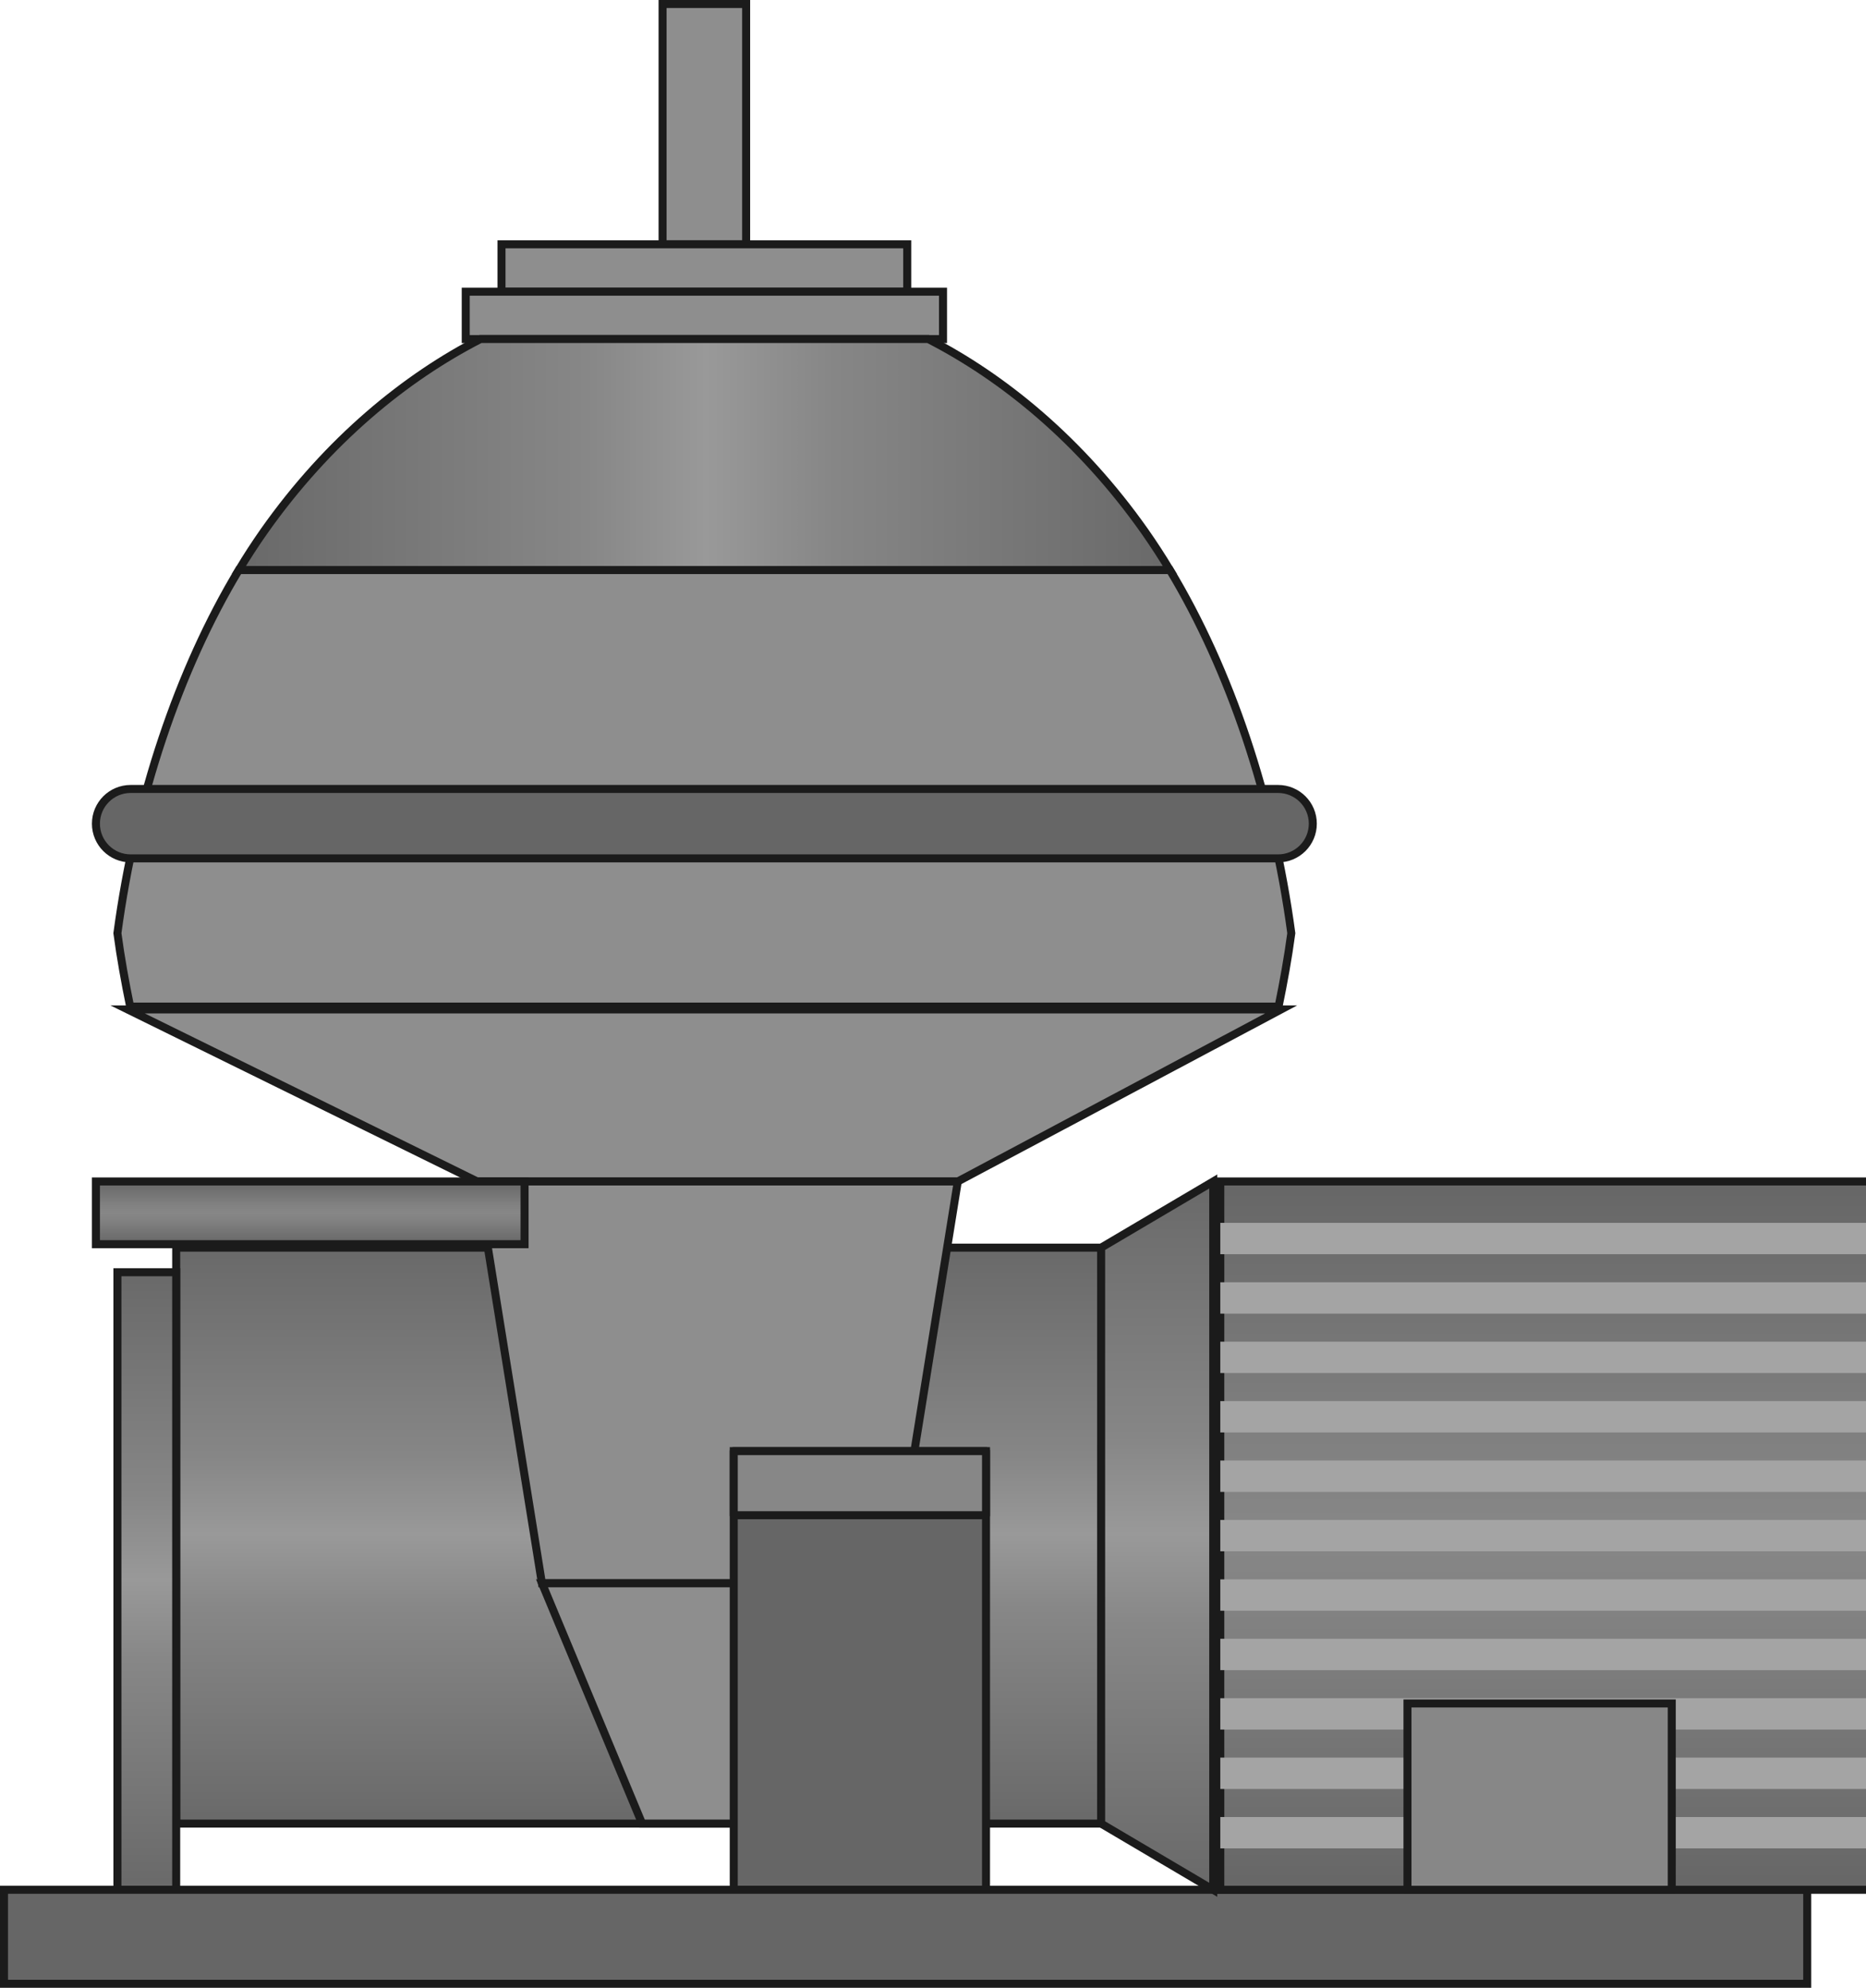 <?xml version="1.0" encoding="UTF-8" standalone="no"?>
<svg
   xmlns:dc="http://purl.org/dc/elements/1.1/"
   xmlns:cc="http://creativecommons.org/ns#"
   xmlns:rdf="http://www.w3.org/1999/02/22-rdf-syntax-ns#"
   xmlns:svg="http://www.w3.org/2000/svg"
   xmlns="http://www.w3.org/2000/svg"
   xmlns:sodipodi="http://sodipodi.sourceforge.net/DTD/sodipodi-0.dtd"
   xmlns:inkscape="http://www.inkscape.org/namespaces/inkscape"
   version="1.1"
   id="图层_1"
   x="0px"
   y="0px"
   width="116.5px"
   height="124.083px"
   viewBox="326.755 228.848 116.5 124.083"
   enable-background="new 326.755 228.848 116.5 124.083"
   xml:space="preserve"
   sodipodi:docname="材质容器-09.svg"><defs
   id="defs131" /><sodipodi:namedview
   pagecolor="#ffffff"
   bordercolor="#666666"
   borderopacity="1"
   objecttolerance="10"
   gridtolerance="10"
   guidetolerance="10"
   inkscape:pageopacity="0"
   inkscape:pageshadow="2"
   inkscape:window-width="640"
   inkscape:window-height="480"
   id="namedview129" />
<g
   id="g126">
	
		<linearGradient
   id="SVGID_1_"
   gradientUnits="userSpaceOnUse"
   x1="358.291"
   y1="328.358"
   x2="358.291"
   y2="364.311"
   gradientTransform="matrix(1 0 0 -1 8.34 671.04)">
		<stop
   offset="0"
   style="stop-color:#696969"
   id="stop2" />
		<stop
   offset="0.374"
   style="stop-color:#878787"
   id="stop4" />
		<stop
   offset="0.502"
   style="stop-color:#999999"
   id="stop6" />
		<stop
   offset="0.64"
   style="stop-color:#868686"
   id="stop8" />
		<stop
   offset="1"
   style="stop-color:#696969"
   id="stop10" />
	</linearGradient>
	
		<rect
   x="337.755"
   y="306.729"
   fill="url(#SVGID_1_)"
   stroke="#1B1B1B"
   stroke-width="0.5"
   stroke-miterlimit="10"
   width="57.75"
   height="35.953"
   id="rect13" />
	<path
   fill="#8E8E8E"
   stroke="#1B1B1B"
   stroke-width="0.5"
   stroke-miterlimit="10"
   d="M406.58,291.681   c0.31-1.51,0.588-3.035,0.795-4.58c-1.13-8.42-3.83-16.45-7.58-22.67h-58.13c-3.75,6.22-6.45,14.25-7.58,22.67   c0.207,1.545,0.484,3.07,0.795,4.58H406.58z"
   id="path15" />
	
		<rect
   x="368.122"
   y="229.098"
   fill="#8E8E8E"
   stroke="#1B1B1B"
   stroke-width="0.5"
   stroke-miterlimit="10"
   width="5.217"
   height="15"
   id="rect17" />
	
		<rect
   x="358.065"
   y="244.098"
   fill="#8E8E8E"
   stroke="#1B1B1B"
   stroke-width="0.5"
   stroke-miterlimit="10"
   width="25.331"
   height="2.958"
   id="rect19" />
	
		<rect
   x="355.832"
   y="247.056"
   fill="#8E8E8E"
   stroke="#1B1B1B"
   stroke-width="0.5"
   stroke-miterlimit="10"
   width="29.798"
   height="2.958"
   id="rect21" />
	
		<linearGradient
   id="SVGID_2_"
   gradientUnits="userSpaceOnUse"
   x1="333.325"
   y1="413.819"
   x2="391.455"
   y2="413.819"
   gradientTransform="matrix(1 0 0 -1 8.34 671.04)">
		<stop
   offset="0"
   style="stop-color:#696969"
   id="stop23" />
		<stop
   offset="0.374"
   style="stop-color:#878787"
   id="stop25" />
		<stop
   offset="0.502"
   style="stop-color:#999999"
   id="stop27" />
		<stop
   offset="0.64"
   style="stop-color:#868686"
   id="stop29" />
		<stop
   offset="1"
   style="stop-color:#696969"
   id="stop31" />
	</linearGradient>
	<path
   fill="url(#SVGID_2_)"
   stroke="#1B1B1B"
   stroke-width="0.5"
   stroke-miterlimit="10"
   d="M399.795,264.431h-58.13   c0.5-0.83,1.02-1.63,1.56-2.4c4.03-5.72,8.881-9.64,13.53-12.021h27.95c4.648,2.38,9.5,6.3,13.53,12.021   C398.774,262.801,399.295,263.601,399.795,264.431z"
   id="path34" />
	<path
   fill="#666666"
   stroke="#1B1B1B"
   stroke-width="0.5"
   stroke-miterlimit="10"
   d="M408.718,280.264   c0,1.197-0.97,2.167-2.167,2.167h-71.64c-1.197,0-2.167-0.97-2.167-2.167l0,0c0-1.196,0.97-2.167,2.167-2.167h71.64   C407.748,278.097,408.718,279.067,408.718,280.264L408.718,280.264z"
   id="path36" />
	<polygon
   fill="#8E8E8E"
   stroke="#1B1B1B"
   stroke-width="0.5"
   stroke-miterlimit="10"
   points="386.553,302.598 356.55,302.598    334.724,291.86 406.737,291.86  "
   id="polygon38" />
	<polygon
   fill="#8E8E8E"
   stroke="#1B1B1B"
   stroke-width="0.5"
   stroke-miterlimit="10"
   points="382.514,327.682 360.589,327.682    356.55,302.598 386.553,302.598  "
   id="polygon40" />
	<polygon
   fill="#8E8E8E"
   stroke="#1B1B1B"
   stroke-width="0.5"
   stroke-miterlimit="10"
   points="376.259,342.682 366.845,342.682    360.595,327.682 382.508,327.682  "
   id="polygon42" />
	
		<linearGradient
   id="SVGID_3_"
   gradientUnits="userSpaceOnUse"
   x1="327.58"
   y1="324.228"
   x2="327.58"
   y2="362.776"
   gradientTransform="matrix(1 0 0 -1 8.34 671.04)">
		<stop
   offset="0"
   style="stop-color:#696969"
   id="stop44" />
		<stop
   offset="0.374"
   style="stop-color:#878787"
   id="stop46" />
		<stop
   offset="0.502"
   style="stop-color:#999999"
   id="stop48" />
		<stop
   offset="0.64"
   style="stop-color:#868686"
   id="stop50" />
		<stop
   offset="1"
   style="stop-color:#696969"
   id="stop52" />
	</linearGradient>
	
		<rect
   x="334.085"
   y="308.264"
   fill="url(#SVGID_3_)"
   stroke="#1B1B1B"
   stroke-width="0.5"
   stroke-miterlimit="10"
   width="3.67"
   height="38.549"
   id="rect55" />
	
		<linearGradient
   id="SVGID_4_"
   gradientUnits="userSpaceOnUse"
   x1="337.785"
   y1="364.525"
   x2="337.785"
   y2="368.441"
   gradientTransform="matrix(1 0 0 -1 8.34 671.04)">
		<stop
   offset="0"
   style="stop-color:#666666"
   id="stop57" />
		<stop
   offset="0.374"
   style="stop-color:#818181"
   id="stop59" />
		<stop
   offset="0.502"
   style="stop-color:#878787"
   id="stop61" />
		<stop
   offset="0.64"
   style="stop-color:#808080"
   id="stop63" />
		<stop
   offset="1"
   style="stop-color:#666666"
   id="stop65" />
	</linearGradient>
	
		<rect
   x="332.744"
   y="302.598"
   fill="url(#SVGID_4_)"
   stroke="#1B1B1B"
   stroke-width="0.5"
   stroke-miterlimit="10"
   width="26.761"
   height="3.916"
   id="rect68" />
	
		<rect
   x="372.565"
   y="319.432"
   fill="#666666"
   stroke="#1B1B1B"
   stroke-width="0.5"
   stroke-miterlimit="10"
   width="15.75"
   height="27.381"
   id="rect70" />
	
		<rect
   x="372.565"
   y="319.432"
   fill="#878787"
   stroke="#1B1B1B"
   stroke-width="0.5"
   stroke-linecap="round"
   stroke-linejoin="round"
   stroke-miterlimit="10"
   width="15.75"
   height="4"
   id="rect72" />
	
		<rect
   x="327.005"
   y="346.813"
   fill="#666666"
   stroke="#1B1B1B"
   stroke-width="0.5"
   stroke-miterlimit="10"
   width="112.58"
   height="5.869"
   id="rect74" />
	
		<linearGradient
   id="SVGID_5_"
   gradientUnits="userSpaceOnUse"
   x1="390.662"
   y1="324.228"
   x2="390.662"
   y2="368.442"
   gradientTransform="matrix(1 0 0 -1 8.34 671.04)">
		<stop
   offset="0"
   style="stop-color:#696969"
   id="stop76" />
		<stop
   offset="0.374"
   style="stop-color:#878787"
   id="stop78" />
		<stop
   offset="0.502"
   style="stop-color:#999999"
   id="stop80" />
		<stop
   offset="0.64"
   style="stop-color:#868686"
   id="stop82" />
		<stop
   offset="1"
   style="stop-color:#696969"
   id="stop84" />
	</linearGradient>
	<polygon
   fill="url(#SVGID_5_)"
   stroke="#1B1B1B"
   stroke-width="0.5"
   stroke-miterlimit="10"
   points="402.501,346.813    395.502,342.682 395.502,306.729 402.501,302.598  "
   id="polygon87" />
	
		<linearGradient
   id="SVGID_6_"
   gradientUnits="userSpaceOnUse"
   x1="414.76"
   y1="324.228"
   x2="414.76"
   y2="368.442"
   gradientTransform="matrix(1 0 0 -1 8.34 671.04)">
		<stop
   offset="0"
   style="stop-color:#666666"
   id="stop89" />
		<stop
   offset="0.374"
   style="stop-color:#818181"
   id="stop91" />
		<stop
   offset="0.502"
   style="stop-color:#878787"
   id="stop93" />
		<stop
   offset="0.64"
   style="stop-color:#808080"
   id="stop95" />
		<stop
   offset="1"
   style="stop-color:#666666"
   id="stop97" />
	</linearGradient>
	<polyline
   fill="url(#SVGID_6_)"
   stroke="#1B1B1B"
   stroke-width="0.5"
   stroke-miterlimit="10"
   points="443.255,346.813    402.942,346.813 402.942,302.598 443.255,302.598  "
   id="polyline100" />
	<rect
   x="402.942"
   y="305.182"
   fill="#A4A4A4"
   width="40.313"
   height="1.957"
   id="rect102" />
	<rect
   x="402.942"
   y="308.891"
   fill="#A4A4A4"
   width="40.313"
   height="1.957"
   id="rect104" />
	<rect
   x="402.942"
   y="312.6"
   fill="#A4A4A4"
   width="40.313"
   height="1.957"
   id="rect106" />
	<rect
   x="402.942"
   y="316.309"
   fill="#A4A4A4"
   width="40.313"
   height="1.957"
   id="rect108" />
	<rect
   x="402.942"
   y="320.018"
   fill="#A4A4A4"
   width="40.313"
   height="1.957"
   id="rect110" />
	<rect
   x="402.942"
   y="323.727"
   fill="#A4A4A4"
   width="40.313"
   height="1.957"
   id="rect112" />
	<rect
   x="402.942"
   y="327.436"
   fill="#A4A4A4"
   width="40.313"
   height="1.957"
   id="rect114" />
	<rect
   x="402.942"
   y="331.145"
   fill="#A4A4A4"
   width="40.313"
   height="1.957"
   id="rect116" />
	<rect
   x="402.942"
   y="334.854"
   fill="#A4A4A4"
   width="40.313"
   height="1.957"
   id="rect118" />
	<rect
   x="402.942"
   y="338.563"
   fill="#A4A4A4"
   width="40.313"
   height="1.957"
   id="rect120" />
	<rect
   x="402.942"
   y="342.271"
   fill="#A4A4A4"
   width="40.313"
   height="1.957"
   id="rect122" />
	
		<rect
   x="414.628"
   y="335.182"
   fill="#878787"
   stroke="#1B1B1B"
   stroke-width="0.5"
   stroke-miterlimit="10"
   width="16.5"
   height="11.631"
   id="rect124" />
</g>
</svg>
